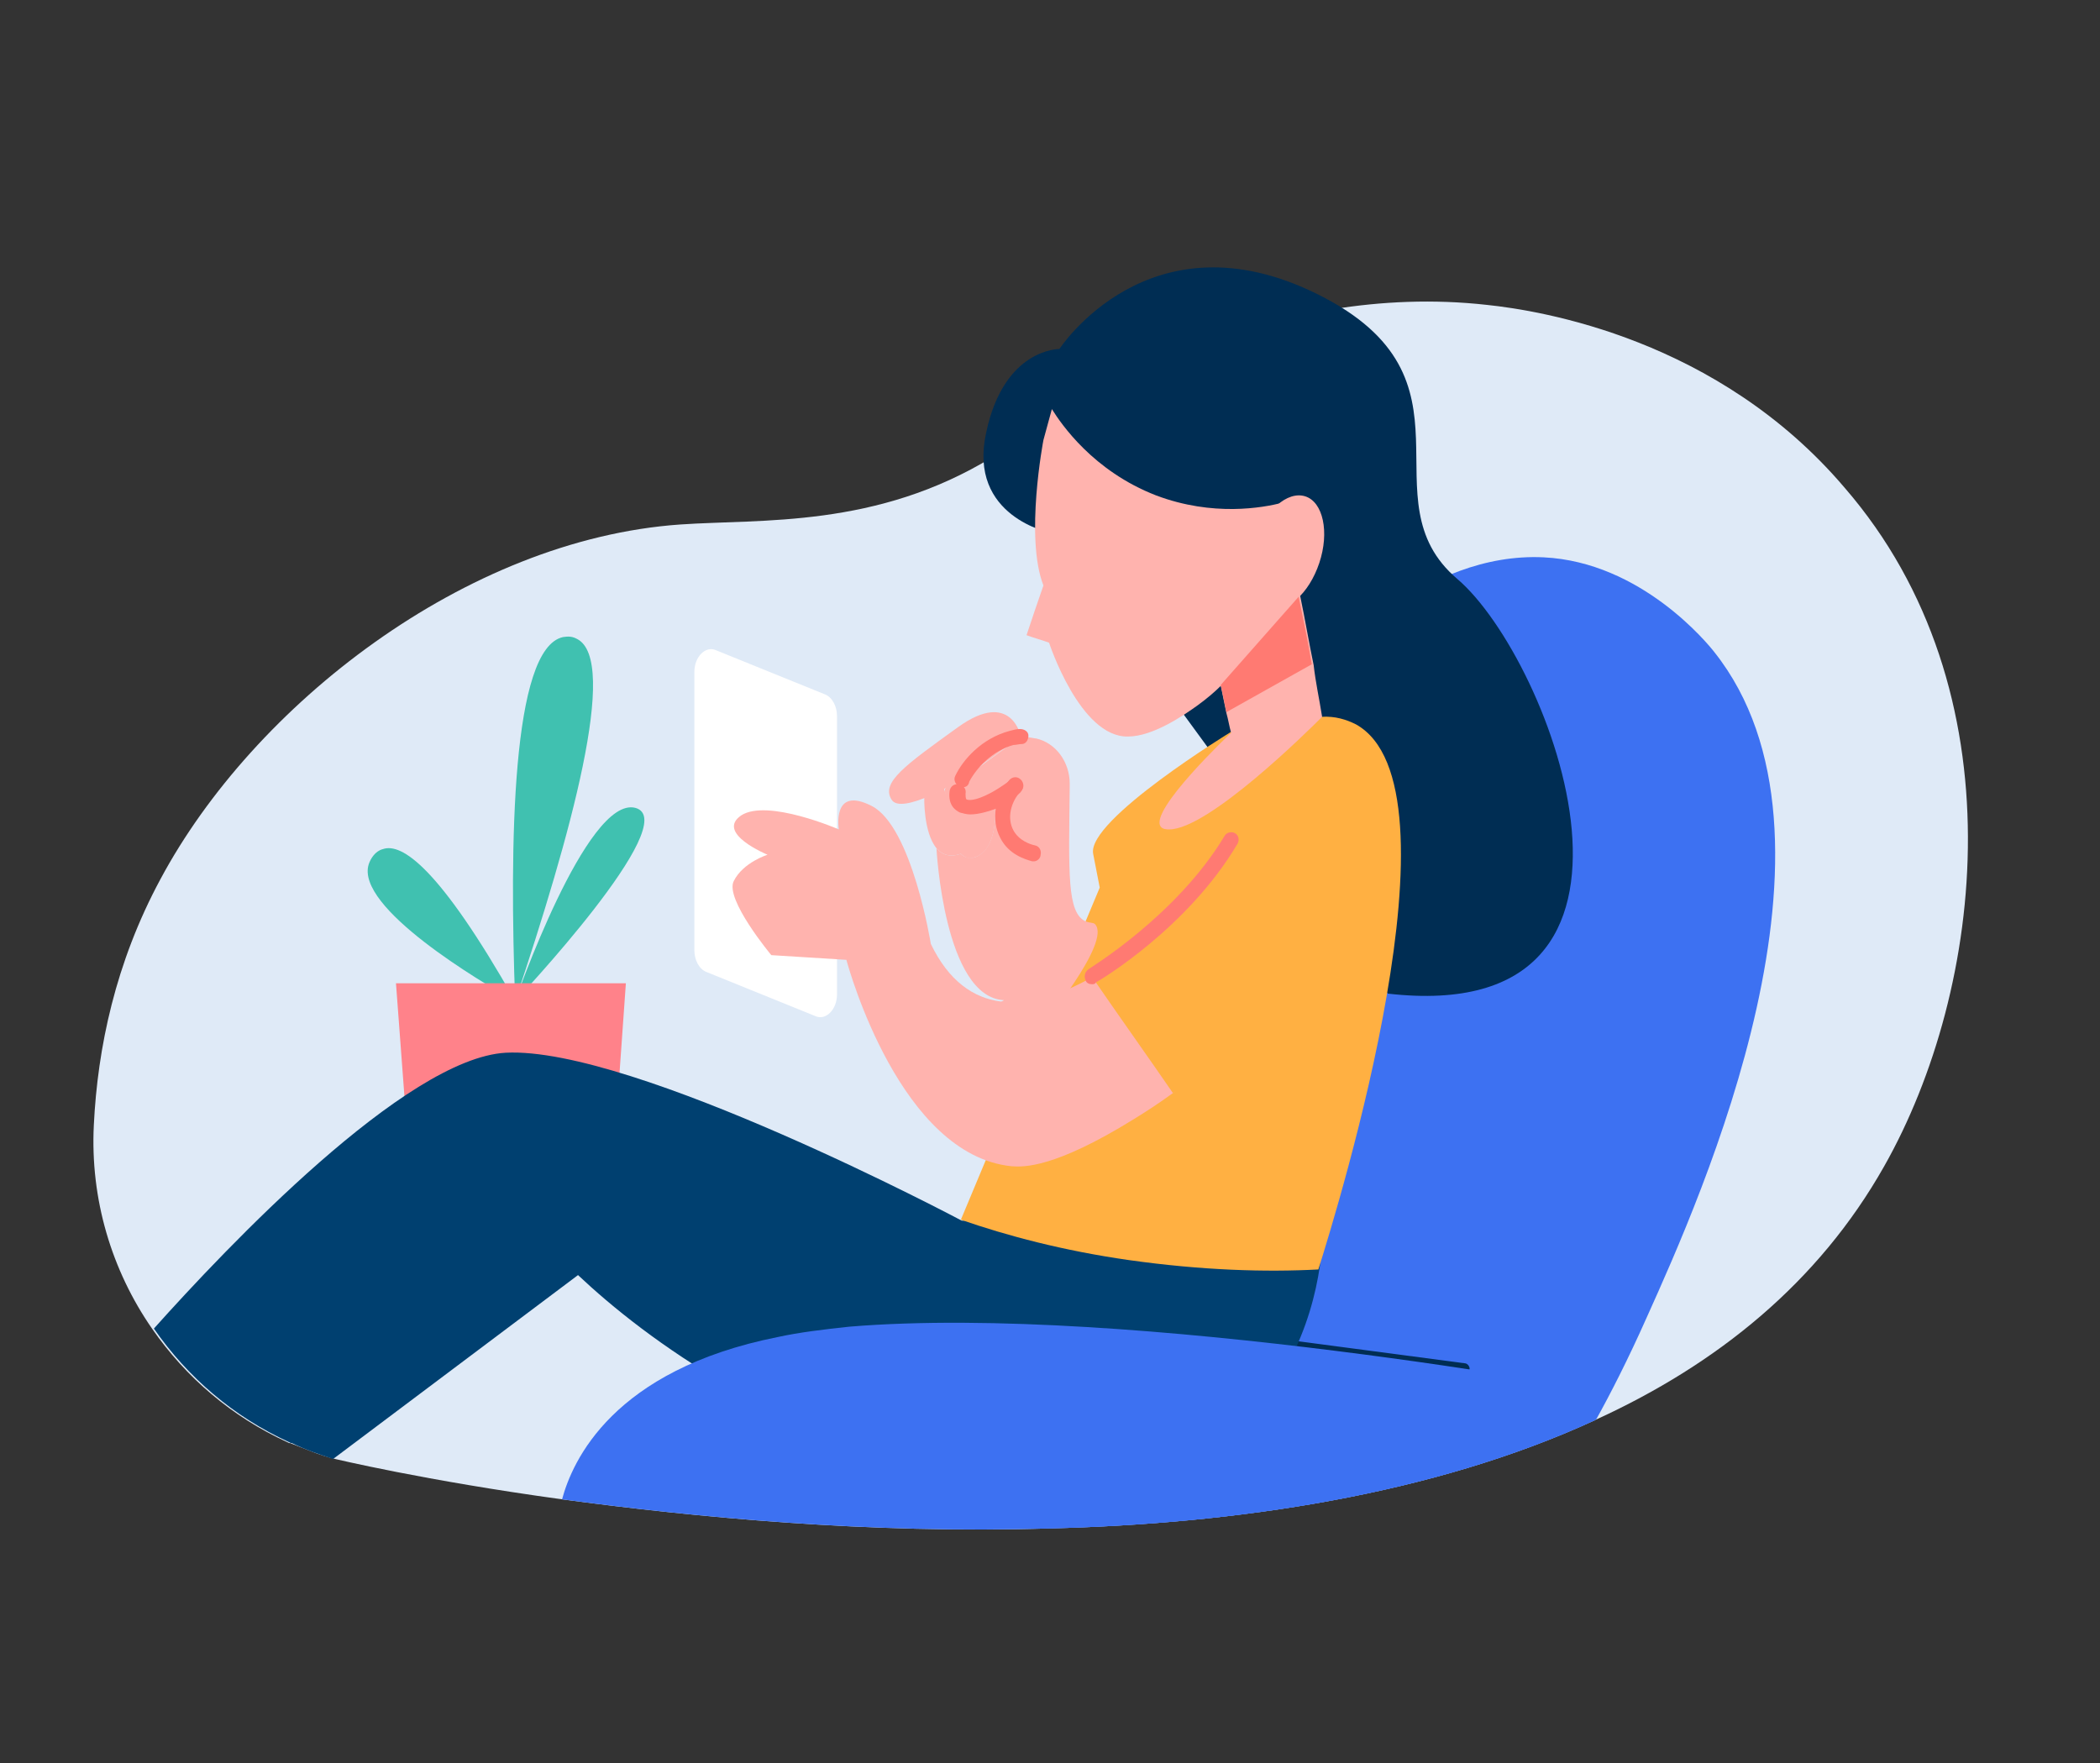 <?xml version="1.0" encoding="utf-8"?>
<!-- Generator: Adobe Illustrator 24.1.2, SVG Export Plug-In . SVG Version: 6.00 Build 0)  -->
<svg version="1.1" id="OBJECTS" xmlns="http://www.w3.org/2000/svg" xmlns:xlink="http://www.w3.org/1999/xlink" x="0px" y="0px"
	 viewBox="0 0 223.8 187.9" style="enable-background:new 0 0 223.8 187.9;" xml:space="preserve">
<rect x="0" y="0" width="223.8" height="187.9" fill="#333333" stroke="none"/>
<style type="text/css">
	.st0{fill:#DFEAF7;}
	.st1{fill:#3D71F2;}
	.st2{fill:#002D53;}
	.st3{fill:#40C1B0;}
	.st4{fill:#FF828A;}
	.st5{fill:#004070;}
	.st6{fill:#FFB042;}
	.st7{fill:#FFFFFF;}
	.st8{fill:#FFB3AE;}
	.st9{fill:#FF7A72;}
</style>
<g>
	<g>
		<path class="st0" d="M200.8,124.3c-7,12.4-17.8,21.1-30.7,27c-0.1,0-0.1,0.1-0.2,0.1c-17.2,7.9-38,11-58,11.5
			c-19.3,0.6-37.9-1.2-52-3.1c-14.6-2-24.2-4.3-24.6-4.4c-1.1-0.3-2.1-0.7-2.1-0.7c-0.8-0.3-1.5-0.6-2.3-0.9c0,0,0,0-0.1,0l-0.2-0.1
			c-5.9-2.7-10.8-6.9-14.4-12.1c-4.3-6.2-6.6-13.8-6.2-21.7c0.4-8.2,2.3-17.3,7.1-26.2c9.9-18.5,32.5-36.2,55.4-37.8
			c8.7-0.6,20.9,0.4,33.3-7.2c2.8-1.8,3.8-2.4,6.4-4.1c3.8-2.4,23.2-14.7,46.3-12.1c5.7,0.6,24.6,3.6,38.1,19.5
			C215.3,73.6,211.5,105.4,200.8,124.3z"/>
	</g>
	<g>
		<g>
			<path class="st1" d="M175.5,140.4c-2,4.5-3.9,8.2-5.4,10.9c-0.1,0-0.1,0.1-0.2,0.1c-17.2,7.9-38,11-58,11.5
				c-6.6,0-12.6-0.2-18.1-0.7C85,156.7,81,148.3,83,142.5c0.5-1.6,1.5-2.9,2.9-4c13.3-10.1,34.7-10.4,39.1-21.9
				c3-7.7,10.4-29.2,15-42.6c1.4-4.2,12-15.2,24.5-14.6c10.4,0.5,17.5,9.2,18.2,10.1C198.4,89.3,181.4,127.3,175.5,140.4z"/>
		</g>
		<g>
			<path class="st2" d="M156,146.5C156,146.5,156,146.5,156,146.5l-19-2.5c-0.3,0-0.6-0.4-0.5-0.7c0-0.3,0.3-0.6,0.7-0.5l18.9,2.5
				c0.3,0,0.6,0.4,0.5,0.7C156.6,146.3,156.3,146.5,156,146.5z"/>
		</g>
	</g>
	<g>
		<g>
			<path class="st3" d="M54.9,106.7c-0.6-16.6-0.4-37.6,5.1-38.8c0.2,0,0.8-0.2,1.5,0.2C66,70.4,60.8,89.1,54.9,106.7z"/>
		</g>
		<g>
			<path class="st3" d="M54.9,106.7c-8.1-14.3-12.1-16.9-14.1-16.2c-0.8,0.2-1.3,1-1.5,1.6C37.8,96.7,51.3,104.7,54.9,106.7z"/>
		</g>
		<g>
			<path class="st3" d="M54.9,106.7c0,0,7.6-21.9,12.8-20.6C73,87.5,54.9,106.7,54.9,106.7z"/>
		</g>
		<g>
			<polygon class="st4" points="64.9,130.2 44.1,130.2 42.2,104.8 66.7,104.8 			"/>
		</g>
	</g>
	<g>
		<g>
			<path class="st2" d="M112,56.8c0,0-8.9-1.7-6.9-10.7c1.9-9,7.8-8.9,7.8-8.9s9.6-14.8,27.6-5.8c18,9,4.8,21.8,14.8,30.3
				c10.1,8.6,24.9,47.9-7.4,44.2L112,56.8z"/>
		</g>
		<g>
			<path class="st5" d="M136.5,146.7c-0.9,1.5-4.1,6.8-9.6,10.1c-16.2,9.8-40.9-4.3-48.9-8.9c-7.4-4.2-12.9-8.7-16.4-12l-26.1,19.6
				c-1.5-0.5-3-1-4.4-1.7c0,0,0,0-0.1,0l-0.2-0.1c-5.9-2.7-10.8-6.9-14.4-12.1c7.7-8.6,26.8-28.8,37.5-29.4
				c13.6-0.7,48.6,17.9,48.6,17.9l38.5-1.3C141.1,131.8,141,139.2,136.5,146.7z"/>
		</g>
		<g>
			<g>
				<path class="st6" d="M131.2,78c0,0-15.4,9.4-14.7,13c0.7,3.6,0.7,3.6,0.7,3.6L102.4,130c4.9,1.7,10.9,3.3,17.9,4.3
					c7.8,1.1,14.6,1.3,20.2,1c2.2-7,15.9-51.5,4-58.1c-1-0.5-2.2-0.9-3.7-0.8L131.2,78z"/>
			</g>
			<g>
				<path class="st7" d="M86.9,108.3l-11.6-4.7c-0.8-0.3-1.3-1.3-1.3-2.3V71.6c0-1.6,1.2-2.8,2.3-2.3L87.9,74
					c0.8,0.3,1.3,1.3,1.3,2.3V106C89.2,107.6,88,108.8,86.9,108.3z"/>
			</g>
			<g>
				<path class="st8" d="M142.6,99.5c-6.2,7.9-12.4,13.3-17.6,17c-1.5,1.1-2.9,2-4.2,2.8c-8.4,5.2-11.7,5.1-13,5
					c-11.8-1.2-17.3-20.9-17.6-22l-8-0.5c0,0-5-6-4-7.9c1-2,3.6-2.8,3.6-2.8s-5.6-2.3-2.8-4.2c2.8-1.8,10.4,1.5,10.4,1.5
					s-0.8-4.7,3.5-2.5c4.3,2.2,6.3,14.7,6.3,14.7c3.8,7.9,10.5,7.3,17.1,3.6c10.1-5.6,20.1-18.2,20.1-18.2L142.6,99.5z"/>
			</g>
			<g>
				<path class="st6" d="M144.9,101.2c-2.2,2.4-4.9,5-8.2,7.6c-4.2,3.4-8.2,5.9-11.7,7.7c-2.4-3.5-6.1-8.7-8.7-12.5
					c6-3.9,9.8-8,12.2-11.1c2.9-3.8,4.6-7.1,8.5-8.2c2.3-0.7,5.6-0.6,7.7,1.2C148.2,88.6,148.7,95.2,144.9,101.2z"/>
			</g>
			<g>
				<path class="st8" d="M108.8,78.5c0,0-1-5.1-6.7-1c-5.7,4.1-8.2,5.9-7.1,7.7c1,1.8,7.4-2.1,7.4-2.1"/>
			</g>
			<g>
				<path class="st8" d="M102.4,91L102.4,91c-1.2,0.4-2,0.1-2.6-0.6c-1.4-1.7-1.3-5.4-1.3-5.4c0.7-0.3,1.4-0.6,2.1-1
					C101.3,86.4,101.9,88.7,102.4,91z"/>
			</g>
			<g>
				<path class="st8" d="M103.8,91.4c-0.5,0.2-1,0-1.4-0.4v0c-0.3-0.2-0.5-0.6-0.6-1c0,0,0,0,0,0c-1-2.1-1.1-5.9-1.1-5.9
					c1-1.3,1.9-2.5,2.9-3.8c0.8,1.6,1.6,3.2,2.4,4.8C106,85.1,106.7,90.6,103.8,91.4z"/>
			</g>
			<g>
				<path class="st8" d="M111,109.4l-6.7-1.3l2.7-1.5c-6.4-0.3-7.2-16.2-7.2-16.2c0.6,0.7,1.4,1,2.6,0.6c0.4,0.4,0.8,0.5,1.4,0.4
					c2.9-0.9,2.2-6.3,2.2-6.3l-3.9-0.7c0.1-0.4,0.2-0.8,0.4-1.3l6.2-4.5c0.6-0.1,1.1,0,1.6,0.1h0.1c2.2,0.5,3.6,2.6,3.6,4.8v0.4
					c-0.1,9.2-0.3,13.4,1.7,14.3c0.5,0.2,0.8,0.1,1,0.3C118.5,100.4,111,109.4,111,109.4z"/>
			</g>
			<g>
				<path class="st9" d="M110.2,91.8c-0.1,0-0.1,0-0.2,0c-0.7-0.2-2.5-0.7-3.4-2.5c-1-1.9-0.6-4.4,1-6.2c0.3-0.3,0.8-0.4,1.2,0
					c0.3,0.3,0.4,0.9,0,1.2c-1.1,1.2-1.5,2.9-0.8,4.2c0.6,1.1,1.8,1.5,2.3,1.6c0.5,0.1,0.7,0.6,0.6,1
					C110.9,91.5,110.5,91.8,110.2,91.8z"/>
			</g>
			<g>
				<path class="st9" d="M103.4,86.8c-0.4,0-0.7-0.1-1.1-0.2c-0.4-0.2-1.3-0.7-1.1-2.3c0.1-0.5,0.5-0.8,1-0.7c0.5,0.1,0.8,0.5,0.7,1
					c0,0.2,0,0.5,0.1,0.6c0.2,0.1,0.9,0.2,2.6-0.7c1.1-0.6,2-1.3,2-1.3c0.4-0.3,0.9-0.3,1.2,0.1c0.3,0.3,0.3,0.8-0.1,1.2l-0.6-0.6
					l0.6,0.6c-0.1,0.1-1.1,0.9-2.3,1.6C105.3,86.5,104.3,86.8,103.4,86.8z"/>
			</g>
			<g>
				<path class="st9" d="M102.6,83.9c-0.1,0-0.2,0-0.4-0.1c-0.4-0.2-0.6-0.7-0.4-1.1c0.8-1.7,2.8-4,5.8-4.8c0.4-0.1,0.7-0.2,1.1-0.2
					c0.5,0,0.9,0.3,0.9,0.7c0,0.5-0.3,0.9-0.7,0.9c-0.3,0-0.6,0.1-0.9,0.1c-2.2,0.6-3.9,2.4-4.7,3.9
					C103.2,83.8,102.9,83.9,102.6,83.9z"/>
			</g>
			<g>
				<path class="st9" d="M116.4,104.9c-0.3,0-0.6-0.1-0.7-0.4c-0.2-0.4-0.1-0.9,0.3-1.2c0.1-0.1,9.4-5.7,14.5-14.2
					c0.2-0.4,0.8-0.5,1.1-0.3c0.4,0.2,0.5,0.7,0.3,1.1c-5.3,9-14.7,14.6-15.1,14.8C116.7,104.9,116.5,104.9,116.4,104.9z"/>
			</g>
		</g>
		<g>
			<g>
				<path class="st8" d="M140.9,76.4c-1.5,1.5-12.1,12-16.3,12c-0.2,0-0.7,0-0.9-0.3c-1.3-1.7,7.5-10,7.5-10
					c-0.2-0.7-0.3-1.4-0.5-2.1l-0.6-2.9c-0.6,0.6-1.4,1.3-2.5,2.1c-1.4,1-4.7,3.3-7.4,3.3c-5.1,0.1-8.4-10-8.4-10
					c-0.8-0.3-1.6-0.5-2.4-0.8c0.6-1.8,1.2-3.6,1.8-5.3c-2-5.1,0-15.5,0-15.5l0.9-3.3c1,1.6,4.4,6.6,11.1,9.2
					c6.1,2.3,11.4,1.3,13.4,0.8c0.7,3.4,1.3,6.7,2,10.1v0c0.5,2.4,0.9,4.8,1.4,7.2C140.2,72.7,140.6,74.5,140.9,76.4z"/>
			</g>
			<g>
				<path class="st8" d="M140.6,60c-1.1,3.3-3.5,5.4-5.4,4.8c-1.9-0.6-2.6-3.8-1.5-7.1c1.1-3.3,3.5-5.4,5.4-4.8
					C141,53.5,141.7,56.7,140.6,60z"/>
			</g>
			<g>
				<path class="st9" d="M139.8,70.8l-9.1,5.1l-0.6-2.9l8.3-9.4C138.9,66,139.4,68.4,139.8,70.8z"/>
			</g>
		</g>
	</g>
	<g>
		<path class="st1" d="M171.4,148.4l-1.5,3c-17.2,7.9-38,11-58,11.5c-19.3,0.6-37.9-1.2-52-3.1c1.1-4.1,5.4-13.8,23-17.3
			c2.3-0.5,4.8-0.8,7.6-1.1C120.6,138.9,171.4,148.4,171.4,148.4z"/>
	</g>
</g>
</svg>
